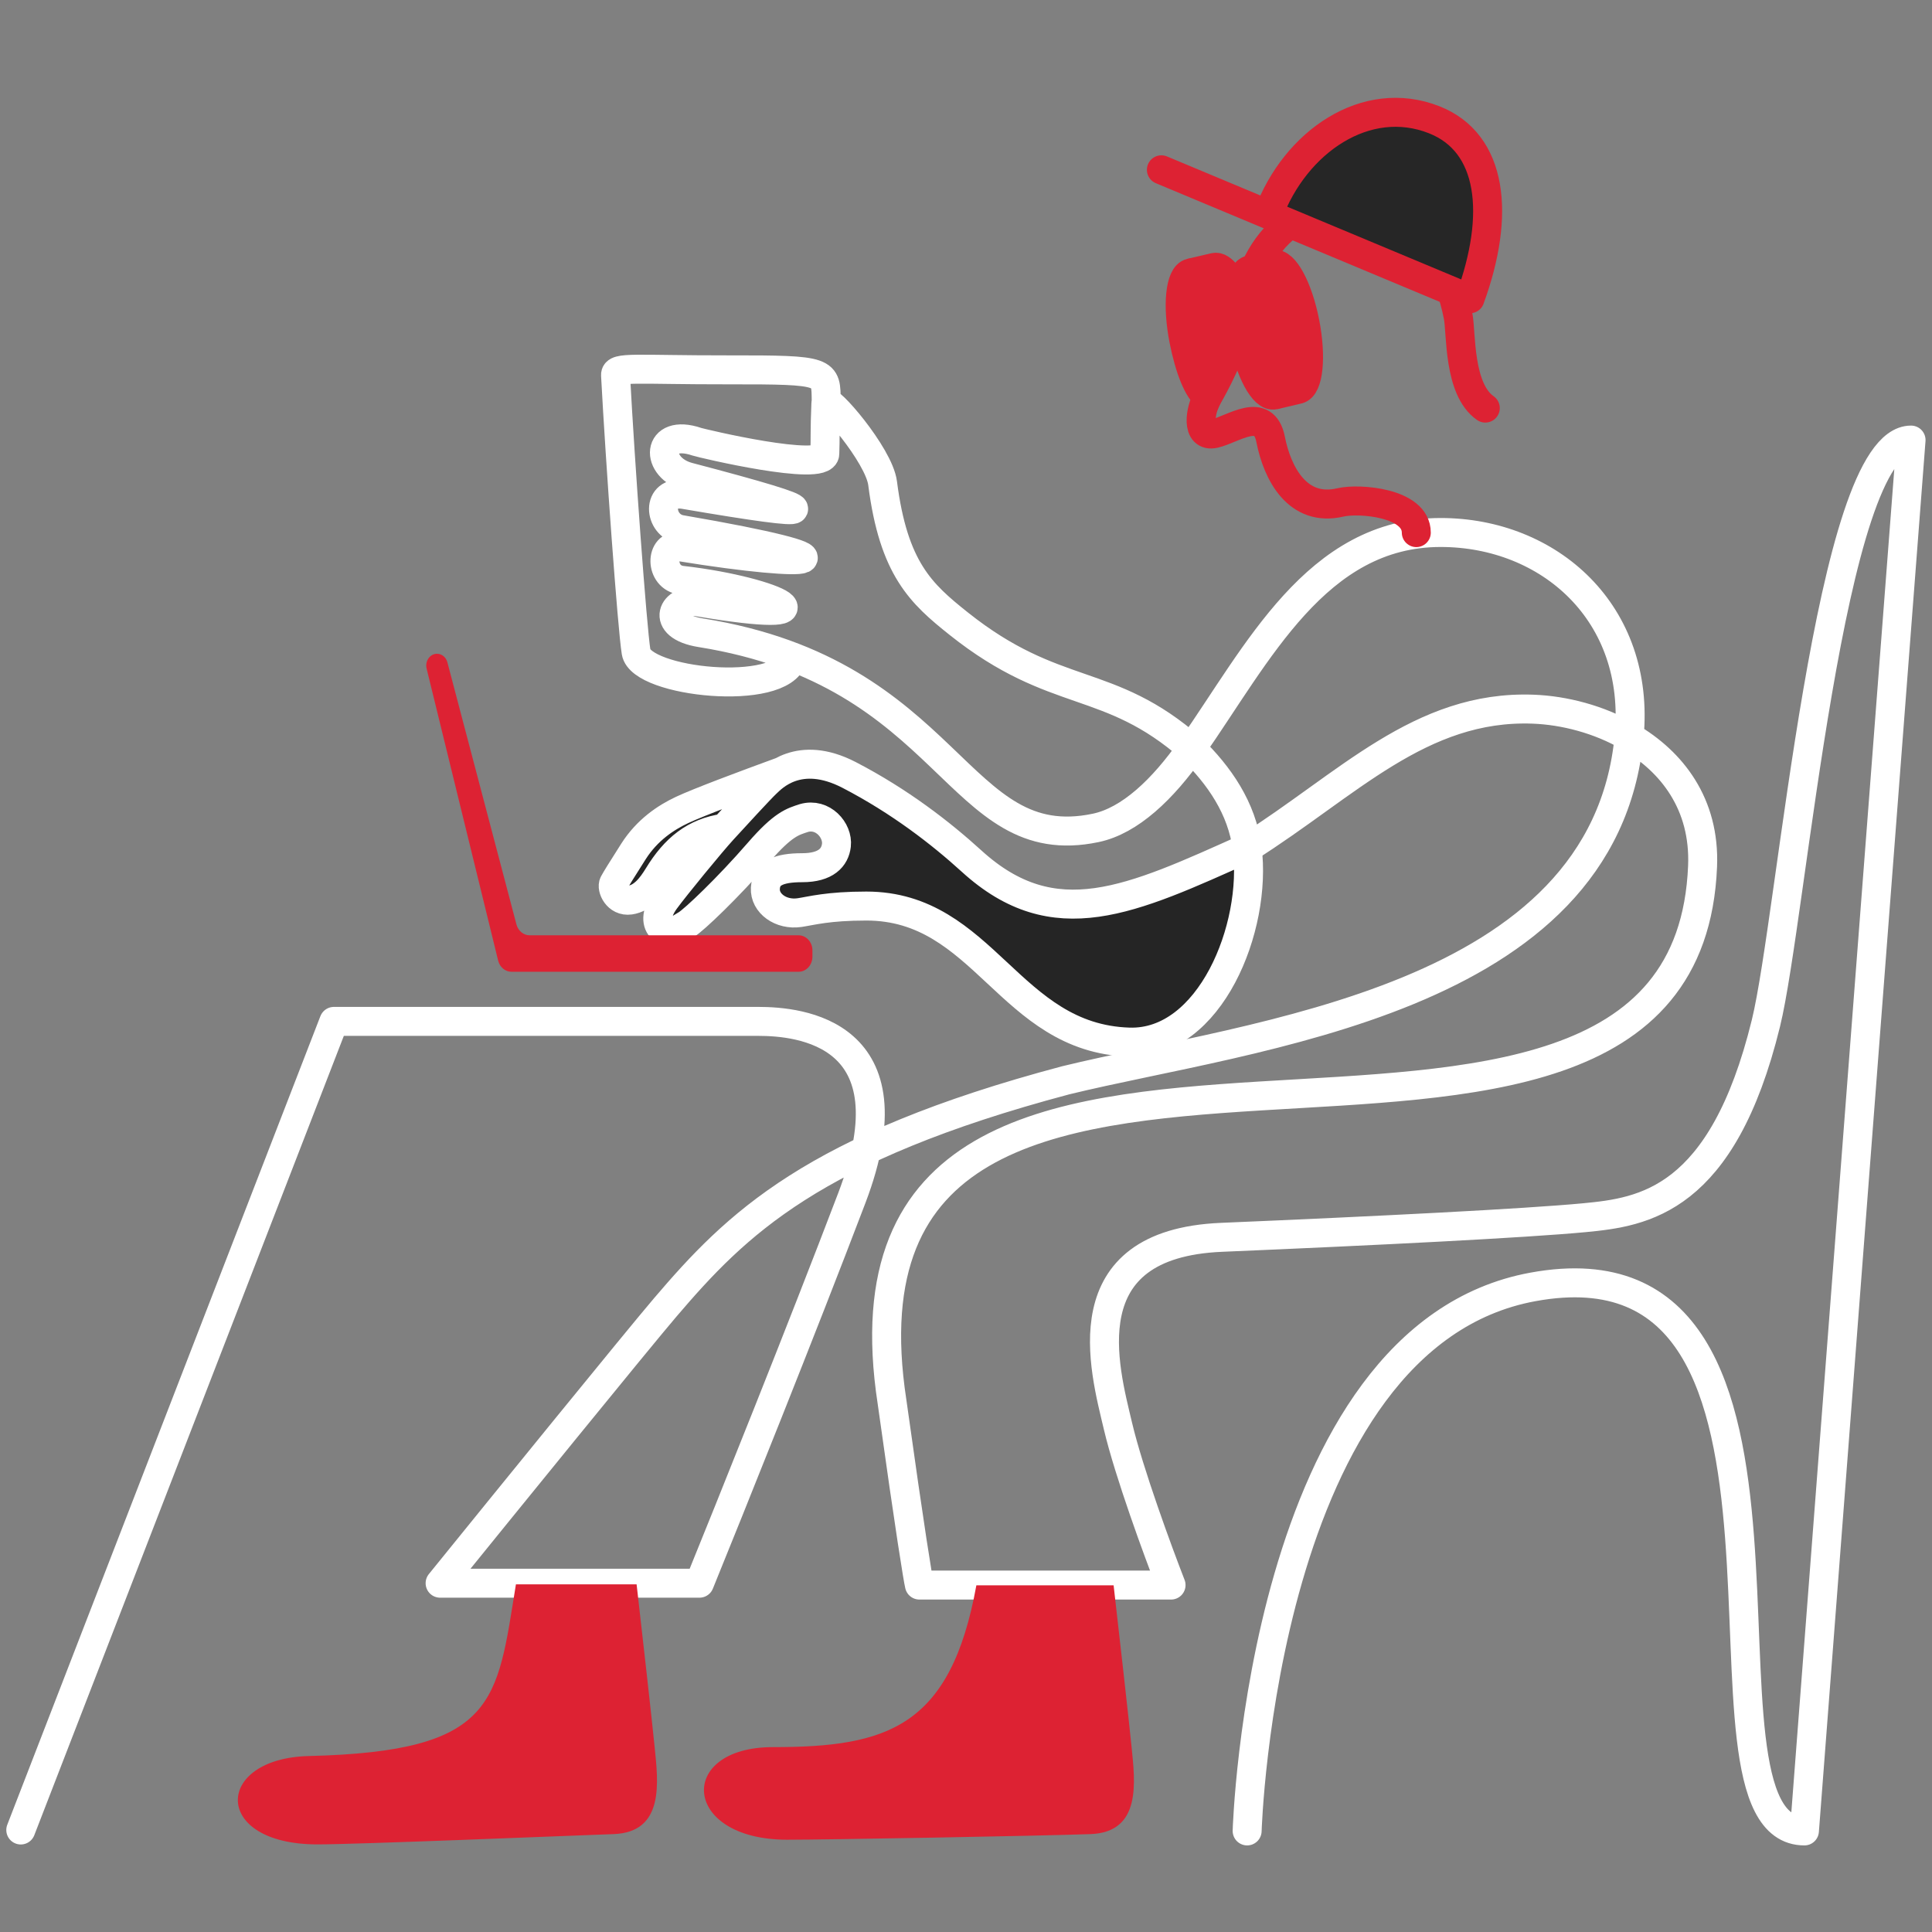 <svg width="400" height="400" viewBox="0 0 400 400" fill="none" xmlns="http://www.w3.org/2000/svg">
<rect x="0" y="0" width="400" height="400" fill="#808080" stroke="none"/>
<mask id="mask0_199_98" style="mask-type:luminance" maskUnits="userSpaceOnUse" x="0" y="0" width="400" height="400">
<path d="M0 0H400V400H0V0Z" fill="white"/>
</mask>
<g mask="url(#mask0_199_98)">
<path d="M258.208 175.564C260.346 192.027 250.531 216.288 233.769 215.756C208.926 214.97 203.788 187.588 179.372 187.588C171.398 187.588 168.008 188.577 165.55 188.944C161.651 189.525 158.284 187.007 158.461 183.909C158.638 180.811 161.119 179.649 166.081 179.649C171.043 179.649 172.883 177.499 173.17 175.002C173.524 171.903 170.346 168.244 166.448 169.365C164.141 170.122 162.18 170.577 157.077 176.464C150.698 183.822 143.731 190.43 142.136 191.398C140.541 192.366 138.769 193.722 136.997 192.173C136.019 191.317 135.579 189.268 137.706 186.363C139.833 183.459 147.156 174.525 149.636 171.814C152.118 169.103 157.388 163.362 158.629 162.2C159.869 161.038 165.361 155.032 175.815 160.454C186.27 165.876 194.789 172.484 201.169 178.294C218.31 193.902 234.126 186.375 258.208 175.564ZM161.824 159.724C153.849 162.629 144.605 166.105 141.236 167.685C137.88 169.255 133.988 171.83 131.152 176.284C128.317 180.738 127.608 181.9 127.076 182.868C126.545 183.837 127.785 186.741 130.443 186.354C133.101 185.966 134.873 183.643 136.291 181.32C139.714 175.709 143.806 172.329 149.972 171.456" fill="#252525"/>
<path d="M161.824 159.724C153.849 162.629 144.605 166.105 141.236 167.685C137.88 169.255 133.988 171.83 131.152 176.284C128.317 180.738 127.608 181.9 127.076 182.868C126.545 183.837 127.785 186.741 130.443 186.354C133.101 185.966 134.873 183.643 136.291 181.32C139.714 175.709 143.806 172.329 149.972 171.456M258.208 175.564C260.346 192.027 250.531 216.288 233.769 215.756C208.926 214.97 203.788 187.588 179.372 187.588C171.398 187.588 168.008 188.577 165.55 188.944C161.651 189.525 158.284 187.007 158.461 183.909C158.638 180.811 161.119 179.649 166.081 179.649C171.043 179.649 172.883 177.499 173.17 175.002C173.524 171.903 170.346 168.244 166.448 169.365C164.141 170.122 162.18 170.577 157.077 176.464C150.698 183.822 143.731 190.43 142.136 191.398C140.541 192.366 138.769 193.722 136.997 192.173C136.019 191.317 135.579 189.268 137.706 186.363C139.833 183.459 147.156 174.525 149.636 171.814C152.118 169.103 157.388 163.362 158.629 162.2C159.869 161.038 165.361 155.032 175.815 160.454C186.27 165.876 194.789 172.484 201.169 178.294C218.31 193.902 234.126 186.375 258.208 175.564Z" stroke="white" stroke-width="6" stroke-linecap="round" stroke-linejoin="round"/>
</g>
<path d="M4.302 378.88L69.132 211.468H157.04C165.37 211.468 189.47 213.597 176.356 248.047C165.865 275.607 150.957 312.689 144.813 327.785H91.12C104.233 311.592 131.913 277.504 137.725 270.691C152.421 253.466 168.205 237.595 220.658 223.66C259.411 214.214 332.083 207.326 337.294 152.53M337.294 152.53C331.068 148.912 323.835 147.065 317.413 146.826C294.062 145.957 278.929 162.538 258.208 175.595C257.13 167.289 252.421 160.535 246.683 154.954M337.294 152.53C346.185 157.697 353.022 166.477 352.5 179.34C348.869 268.971 167.733 179.604 184.685 290.239C188.513 317.644 190.06 326.947 190.355 328.172H242.455C239.738 321.205 233.736 304.87 231.467 295.27C228.632 283.271 221.293 257.511 252.91 256.175C284.985 254.821 315.818 253.272 328.046 252.111C340.274 250.95 356.582 248.683 365.614 211.855C371.028 189.779 378.75 91.112 395.663 91.112L373.588 379.074C346.042 379.074 384.024 254.27 317.413 266.433C261.239 276.691 258.208 379.074 258.208 379.074M337.294 152.53C339.73 126.908 320.728 110.247 298.275 110.247C272.557 110.247 260.392 135.364 246.683 154.954M246.683 154.954C240.748 163.434 233.929 169.922 226.86 171.406C197.862 177.493 197.376 139.363 145.105 131.006C136.25 129.59 139.434 123.748 144.539 124.614C174.464 129.687 161.429 122.461 141.181 120.152C136.453 119.612 136.7 112.536 140.7 113.19C169.375 117.871 179.821 116.308 141.003 109.642C136.307 108.835 135.786 101.377 141.685 102.385C171.161 107.422 172.232 106.543 142.601 98.764C135.454 96.888 135.804 88.574 144.297 91.464C145.142 91.751 170.614 97.829 170.765 93.942C170.893 90.625 170.743 89.362 170.993 83.466C171.071 81.624 181.986 94.189 182.733 100.038C185 117.773 190.689 122.907 198.498 129.127C218.571 145.117 229.464 139.843 246.683 154.954ZM171.057 83.109C170.982 76.841 171.518 76.548 150.898 76.574C131.605 76.598 127.344 75.834 127.442 77.669C128.393 95.581 130.893 130.078 131.7 135.001C132.739 141.332 161.786 144.384 164.07 136.382" stroke="white" stroke-width="5.998" stroke-linecap="round" stroke-linejoin="round"/>
<path d="M135.538 361.722C134.972 355.99 132.807 336.799 131.802 328.021H106.817C102.859 352.429 102.874 362.621 63.945 363.568C44.302 364.046 43.803 381.861 65.719 381.861C73.87 381.861 116.4 380.118 127.032 379.731C137.665 379.343 136.248 368.887 135.538 361.722ZM234.284 361.722C233.717 355.99 231.567 337 230.562 328.222H202.147C196.802 357.709 183.588 361.722 160.017 361.722C140.017 361.722 141.069 380.893 162.985 380.893C171.136 380.893 215.145 380.118 225.777 379.731C236.41 379.343 234.992 368.887 234.284 361.722Z" fill="#DD2233"/>
<path d="M103.134 198.876L88.327 138.425C87.948 136.875 89.015 135.354 90.482 135.354C90.965 135.355 91.436 135.527 91.823 135.845C92.209 136.163 92.49 136.61 92.624 137.118L106.922 191.386C107.093 192.038 107.454 192.61 107.949 193.018C108.444 193.425 109.047 193.646 109.667 193.646H165.347C166.105 193.646 166.832 193.975 167.368 194.561C167.904 195.147 168.205 195.942 168.205 196.771V198.068C168.205 198.896 167.904 199.691 167.368 200.277C166.832 200.863 166.105 201.193 165.347 201.193H105.894C105.265 201.193 104.653 200.966 104.154 200.547C103.655 200.128 103.297 199.541 103.134 198.876Z" fill="#DD2233"/>
<path d="M256.904 65.918C255.036 73.127 251.361 79.903 250 82.207C248.452 84.828 247.54 90.684 251.484 89.756C255.427 88.829 261.692 83.971 263.07 90.98C264.448 97.989 268.63 106.11 277.516 104.02C281.362 103.116 293.23 104.02 293.23 110.27M259.443 56.461C261.937 50.434 266.529 45.04 273.816 43.326C284.661 40.776 298.082 46.081 301.897 65.491C302.57 68.912 301.897 80.583 307.516 84.489" stroke="#DD2233" stroke-width="6" stroke-linecap="round" stroke-linejoin="round"/>
<path d="M296.924 24.792C309.054 29.57 310.728 44.399 304.336 61.856L262.568 44.398C268.166 29.292 282.883 19.261 296.924 24.792Z" fill="#262626"/>
<path d="M240.454 35.156L262.567 44.398M262.567 44.398L304.336 61.856C310.727 44.398 309.054 29.57 296.924 24.792C282.882 19.261 268.165 29.292 262.567 44.398Z" stroke="#DD2233" stroke-width="6" stroke-linecap="round" stroke-linejoin="round"/>
<path d="M246.495 56.52C244.317 57.032 243.69 63.241 245.095 70.388C246.246 76.245 248.077 80.933 250.017 82.145L253.589 74.332C253.551 72.35 253.445 70.89 252.982 68.533C251.576 61.386 248.673 56.008 246.495 56.52Z" fill="#DD2233"/>
<path d="M246.495 56.52C244.317 57.032 243.69 63.241 245.095 70.388C246.246 76.245 248.077 80.933 250.017 82.145L253.589 74.332C253.551 72.35 253.445 70.89 252.982 68.533C251.576 61.386 248.673 56.008 246.495 56.52Z" stroke="#DD2233" stroke-width="6"/>
<path d="M265.239 67.907C266.644 75.053 266.017 81.262 263.839 81.773C261.661 82.286 258.757 76.908 257.352 69.761C257.133 68.644 256.962 67.55 256.84 66.497C256.181 60.813 256.914 56.326 258.752 55.894C259.092 55.814 259.45 55.878 259.817 56.07C261.801 57.107 264.054 61.877 265.239 67.907Z" fill="#DD2233"/>
<path d="M246.496 56.52L251.426 55.361C253.017 54.987 254.996 57.758 256.495 62.066M265.239 67.907C266.644 75.053 266.017 81.262 263.839 81.773C261.661 82.286 258.757 76.908 257.352 69.761C257.133 68.644 256.962 67.55 256.84 66.497C256.181 60.813 256.914 56.326 258.752 55.894C259.092 55.814 259.45 55.878 259.817 56.07C261.801 57.107 264.054 61.877 265.239 67.907Z" stroke="#DD2233" stroke-width="6"/>
<path d="M263.839 81.774L268.768 80.615C270.946 80.103 271.573 73.894 270.168 66.748C268.763 59.601 265.859 54.223 263.681 54.735L258.752 55.895" stroke="#DD2233" stroke-width="6"/>
</svg>

